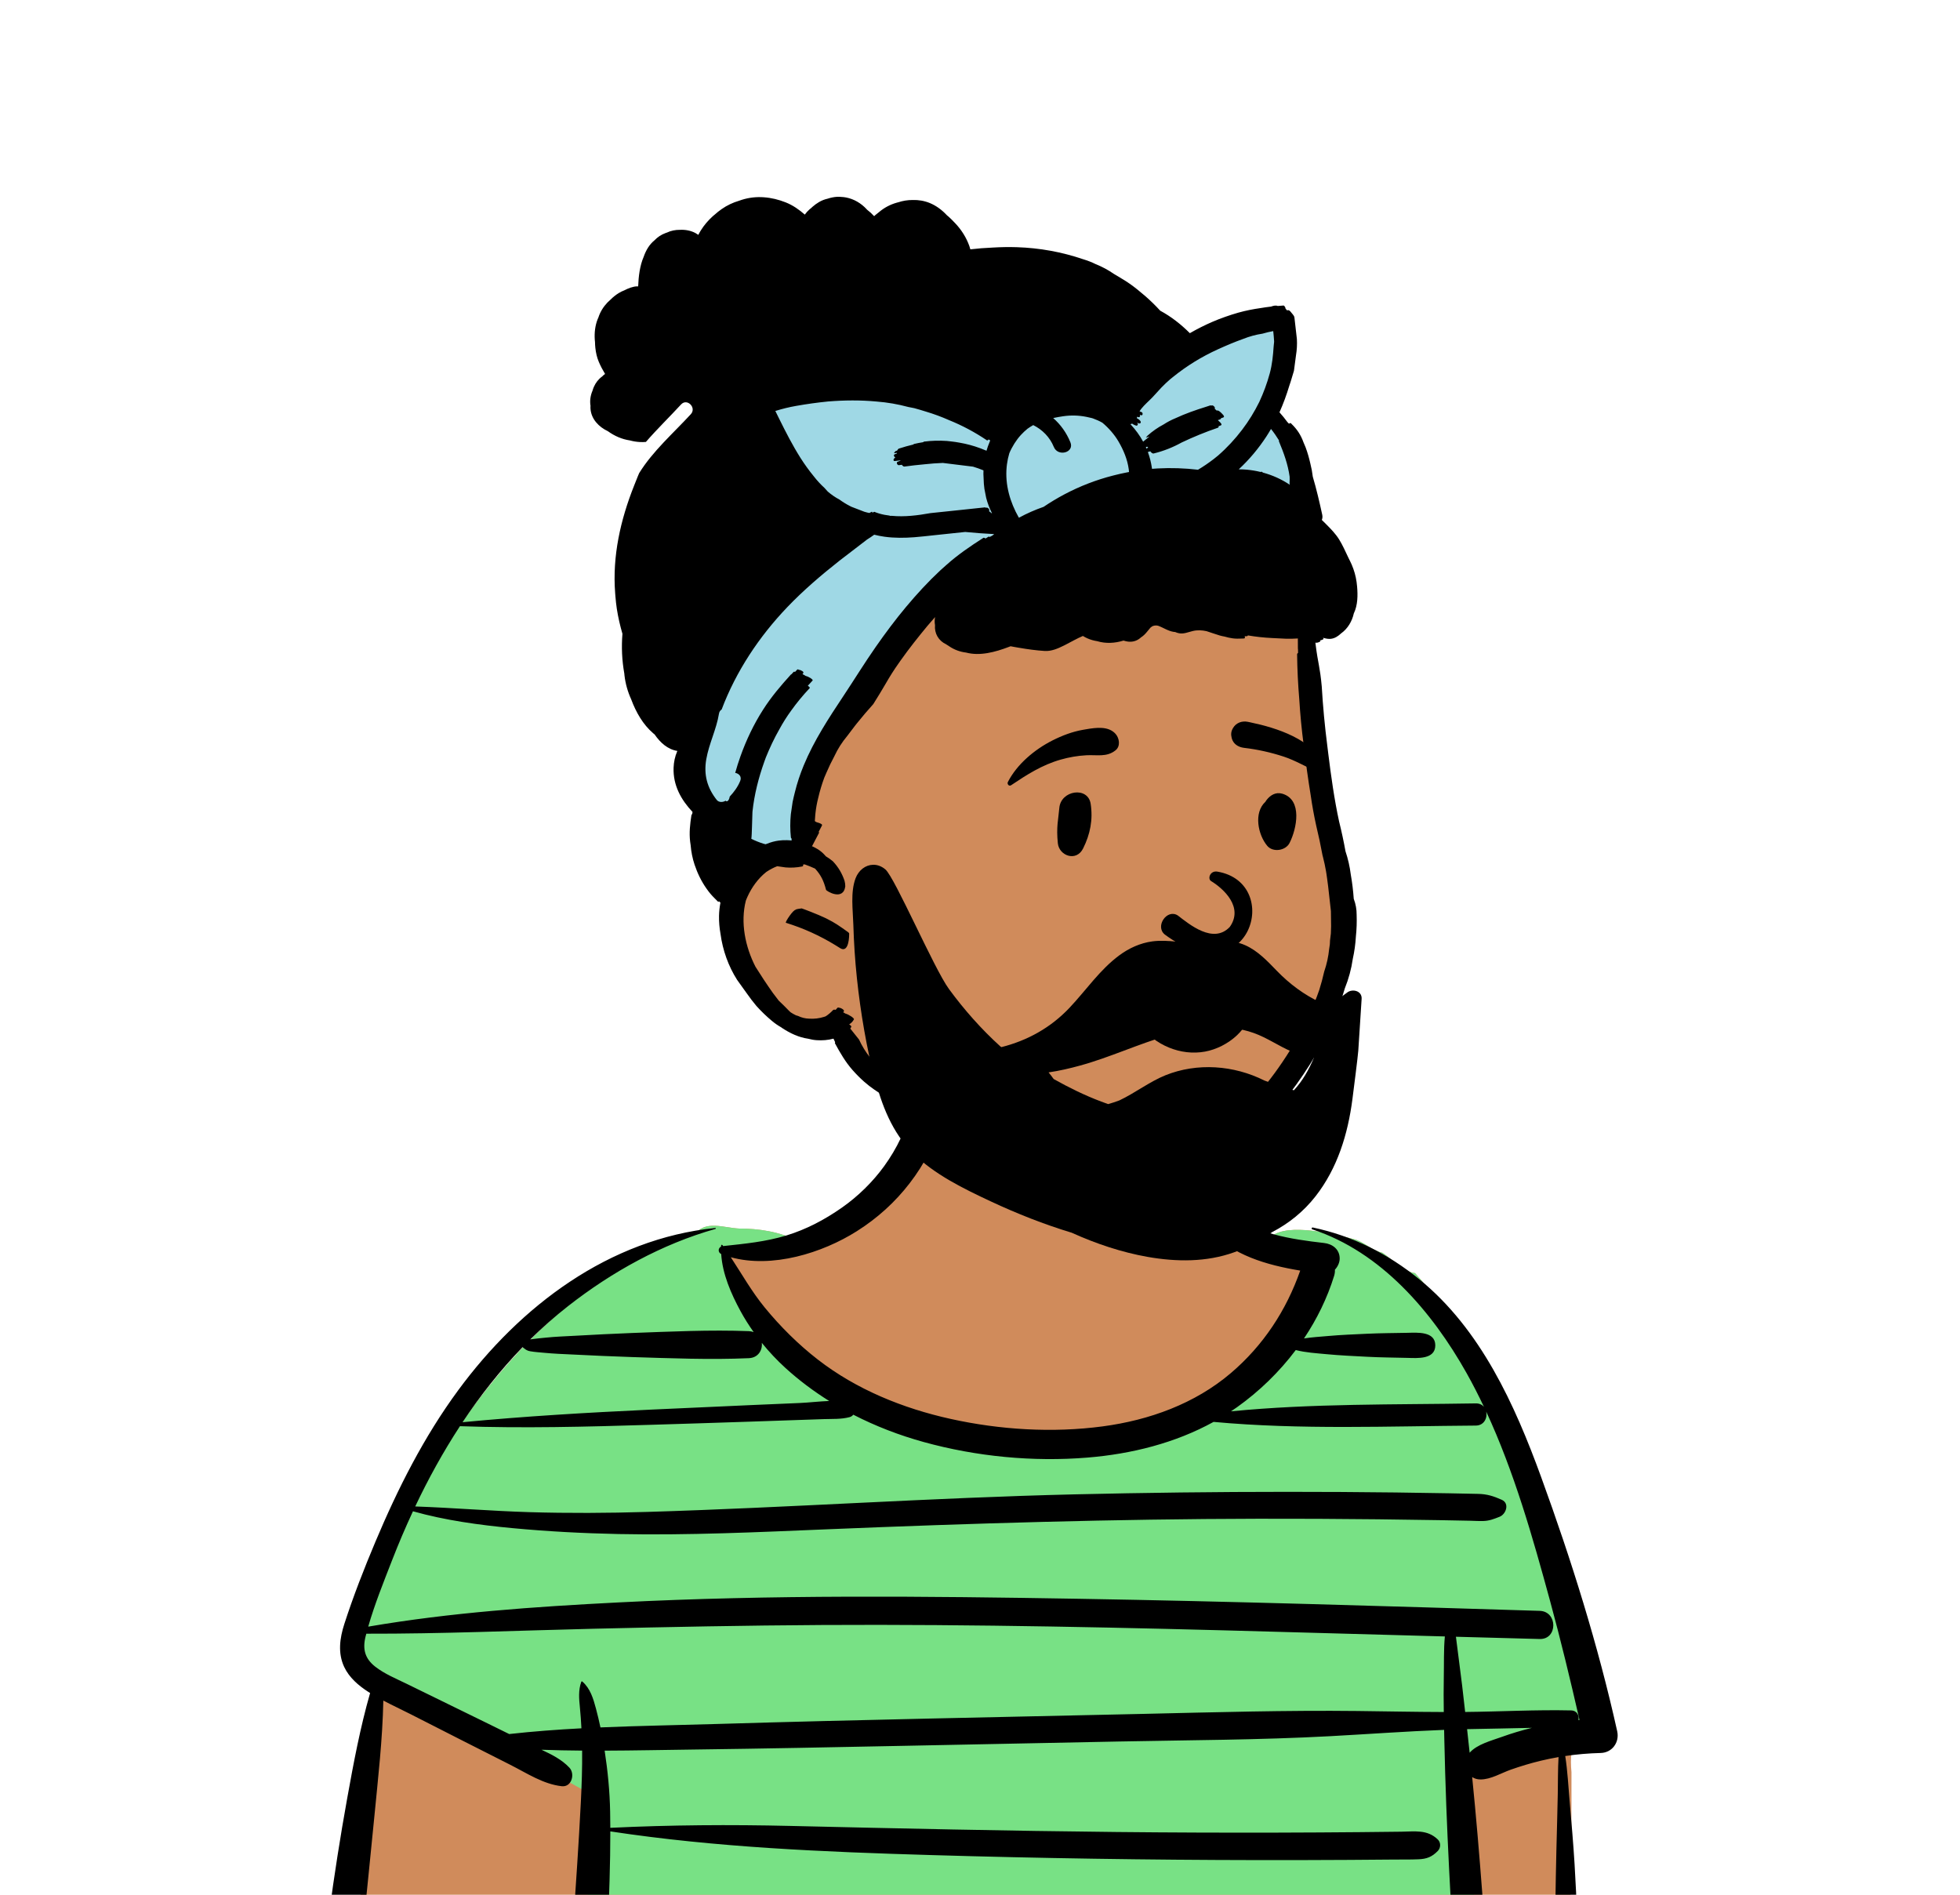 <svg width="240" height="232" viewBox="0 0 240 232" fill="none" xmlns="http://www.w3.org/2000/svg">
<path fill-rule="evenodd" clip-rule="evenodd" d="M41.085 260.271C40.452 266.071 39.02 272.461 41.751 277.934C40.031 278.011 41.426 278.509 42.354 278.68C42.885 279.091 43.597 279.253 44.267 279.196C47.745 279.932 51.336 280.198 54.868 280.614C98.963 284.278 143.354 283.305 187.532 281.726C188.968 281.664 189.932 280.62 190.043 279.214C191.662 258.518 192.467 237.758 192.426 216.999C191.707 209.704 197.219 212.55 194.278 202.937C191.915 192.798 188.416 182.928 183.955 173.524C180.872 167.405 177.966 160.965 173.266 155.891C171.781 155.685 170.516 154.209 169.261 153.385C167.99 153.138 167.048 152.058 165.759 151.726C163.304 151.087 157.81 149.728 155.719 151.362C155.637 151.34 155.553 151.32 155.47 151.297C155.061 151.751 154.499 151.41 154.194 151.002C153.149 150.191 148.582 150.108 148.064 148.862C145.363 146.411 144.64 141.251 144.64 138.232C143.629 137.097 143.559 137.308 142.188 136.707C140.844 135.011 139.219 133.533 137.406 132.368C127.204 125.667 112.399 132.728 110.011 144.376C106.235 147.367 102.349 150.405 97.725 151.963C95.468 150.802 92.897 150.431 90.502 150.429C88.716 150.364 86.249 149.331 85.089 151.211C65.568 157.604 53.787 176.196 45.41 193.813C44.236 196.321 42.831 198.947 43.19 201.805C43.437 205.228 47.15 207.265 46.449 210.892C45.429 220.869 44.269 230.835 43.207 240.809C42.5 247.296 41.792 253.784 41.085 260.271Z" fill="#D08B5B"/>
<path fill-rule="evenodd" clip-rule="evenodd" d="M85.089 151.211C86.249 149.331 88.716 150.364 90.502 150.429C92.897 150.431 95.468 150.802 97.725 151.963C97.817 151.932 97.909 151.9 98 151.868L98.134 152.165L88.309 153.55L93.263 162.54C104.931 173.459 117.9 178.312 132.172 177.098C146.3 175.897 156.01 168.349 161.302 154.455L161.46 154.032L154.74 152.165L154.74 151.452C154.985 151.555 155.25 151.541 155.47 151.297C155.553 151.32 155.637 151.34 155.719 151.362C157.81 149.728 163.304 151.087 165.76 151.726C167.048 152.058 167.99 153.137 169.261 153.385C170.516 154.209 171.781 155.685 173.266 155.891C177.966 160.965 180.872 167.404 183.955 173.524C188.417 182.928 191.915 192.798 194.279 202.937C196.16 209.09 194.58 210.139 193.387 212.009L193.289 212.024C191.672 212.275 190.166 212.63 188.771 213.088C185.793 214.066 182.861 215.302 179.975 216.796L179.643 216.97L183.294 281.876L181.014 281.954C143.776 283.226 106.403 283.927 69.202 281.646L72.682 219.879L43.732 203.806C43.447 203.181 43.242 202.524 43.191 201.805C42.831 198.947 44.236 196.321 45.41 193.813C53.787 176.196 65.568 157.604 85.089 151.211Z" fill="#78E185"/>
<path fill-rule="evenodd" clip-rule="evenodd" d="M183.891 212.676C182.629 213.133 180.86 213.578 179.957 214.611C179.853 213.649 179.748 212.687 179.643 211.724C182.287 211.661 184.938 211.638 187.584 211.564C186.335 211.87 185.1 212.238 183.891 212.676ZM178.081 273.217C177.171 273.225 176.257 273.288 175.348 273.324C173.596 273.392 171.844 273.459 170.092 273.525C166.518 273.659 162.944 273.788 159.37 273.912C152.291 274.158 145.212 274.386 138.133 274.594C123.973 275.011 109.807 275.263 95.649 275.74C91.722 275.872 87.794 275.974 83.87 276.188C81.837 276.299 79.793 276.394 77.77 276.63C76.062 276.829 74.38 277.164 72.682 277.414C72.796 275.201 72.902 272.987 73.013 270.774C73.118 268.681 73.216 266.587 73.314 264.493C79.941 264.84 86.576 264.98 93.212 265.039C100.232 265.102 107.249 265.276 114.269 265.289C128.167 265.317 142.065 265.142 155.962 265.003C159.893 264.963 163.823 264.923 167.754 264.884C169.719 264.864 171.685 264.844 173.65 264.825C174.631 264.815 175.618 264.836 176.598 264.795C177.644 264.752 178.279 264.454 179.039 263.75C179.444 263.374 179.461 262.609 179.039 262.237C178.429 261.698 177.864 261.285 177.019 261.225C176.19 261.166 175.324 261.247 174.492 261.258C172.667 261.282 170.842 261.306 169.018 261.33C165.508 261.377 161.999 261.423 158.489 261.469C151.47 261.561 144.451 261.656 137.432 261.762C130.553 261.868 123.674 261.946 116.796 262.119C109.774 262.296 102.76 262.615 95.739 262.841C88.266 263.081 80.797 263.367 73.341 263.928C73.52 260.047 73.685 256.165 73.84 252.282C88.645 253.088 103.459 253.662 118.289 253.687C133.738 253.713 149.187 253.449 164.631 253.046C166.807 252.989 168.984 252.931 171.159 252.863C172.282 252.828 173.406 252.795 174.529 252.755C175.354 252.725 176.203 252.689 176.949 252.294C178.422 251.515 178.676 249.239 176.929 248.616C175.973 248.276 174.96 248.609 174.727 249.47C174.656 249.477 174.588 249.483 174.529 249.485C173.686 249.517 172.844 249.541 172.002 249.567C170.177 249.625 168.352 249.684 166.526 249.742C163.157 249.847 159.787 249.945 156.417 250.034C149.537 250.216 142.656 250.365 135.775 250.48C122.15 250.707 108.526 250.916 94.903 251.228C87.888 251.389 80.875 251.597 73.86 251.775C74.028 247.554 74.186 243.334 74.329 239.113C74.345 238.618 74.364 238.123 74.382 237.629C75.387 237.85 76.416 237.972 77.44 238.117C79.217 238.369 80.999 238.555 82.784 238.743C86.147 239.098 89.52 239.316 92.895 239.502C99.776 239.882 106.658 240.149 113.546 240.359C127.172 240.774 140.814 240.865 154.445 240.818C161.846 240.793 169.293 240.89 176.691 240.568C177.147 240.692 177.617 240.679 178.072 240.531C178.445 247.129 178.839 253.726 179.226 260.324C179.487 264.775 179.718 269.241 180.039 273.694C179.412 273.385 178.835 273.21 178.081 273.217ZM49.813 206.181C48.515 205.546 47.084 204.966 45.938 204.066C44.685 203.082 44.378 201.927 44.763 200.383C44.791 200.267 44.825 200.152 44.855 200.037C54.086 200.06 63.293 199.654 72.519 199.434C81.893 199.212 91.264 199.025 100.64 198.972C119.34 198.867 138.037 199.289 156.727 199.814C163.459 200.003 170.19 200.189 176.921 200.373C176.767 202.015 176.827 203.697 176.792 205.327C176.761 206.759 176.769 208.193 176.79 209.627C173.269 209.618 169.749 209.542 166.227 209.502C157.508 209.404 148.794 209.655 140.077 209.854C122.644 210.253 105.207 210.567 87.778 211.092C83.044 211.235 78.279 211.31 73.524 211.512C73.36 210.739 73.179 209.969 72.974 209.204C72.649 207.99 72.281 206.741 71.309 205.897C71.262 205.856 71.197 205.874 71.176 205.932C70.807 206.956 70.9 207.999 71.008 209.073C71.094 209.921 71.152 210.771 71.195 211.622C68.238 211.778 65.287 211.996 62.351 212.324C61.512 211.909 60.672 211.495 59.831 211.083C56.492 209.448 53.152 207.815 49.813 206.181ZM156.975 236.685C150.088 236.74 143.2 236.746 136.313 236.702C122.681 236.615 109.053 236.279 95.423 236.008C91.63 235.933 87.842 235.859 84.048 235.858C82.084 235.858 80.113 235.871 78.151 235.957C76.916 236.01 75.664 236.018 74.435 236.167C74.583 232.194 74.738 228.218 74.733 224.244C87.736 226.214 100.878 226.755 114.009 227.142C127.312 227.535 140.619 227.738 153.928 227.758C157.71 227.764 161.492 227.755 165.274 227.733C167.095 227.722 168.917 227.708 170.737 227.691C171.716 227.682 172.701 227.702 173.679 227.66C174.713 227.617 175.338 227.372 176.06 226.636C176.43 226.259 176.449 225.61 176.06 225.235C174.771 223.991 173.254 224.261 171.578 224.281C169.897 224.302 168.216 224.32 166.535 224.336C163.173 224.366 159.811 224.386 156.449 224.394C149.865 224.411 143.282 224.386 136.698 224.318C123.392 224.182 110.09 223.886 96.787 223.575C89.433 223.402 82.08 223.45 74.732 223.807C74.729 223.147 74.723 222.487 74.71 221.827C74.662 219.328 74.418 216.829 74.038 214.357C77.639 214.345 81.24 214.268 84.825 214.222C93.543 214.11 102.258 213.935 110.975 213.76C119.621 213.586 128.267 213.413 136.914 213.239C145.555 213.066 154.222 213.053 162.853 212.587C167.51 212.335 172.169 211.992 176.831 211.813C176.84 212.241 176.849 212.669 176.858 213.097C176.97 218.348 177.175 223.593 177.44 228.839C177.567 231.359 177.701 233.88 177.839 236.4C177.772 236.393 177.704 236.389 177.634 236.388C170.752 236.343 163.858 236.629 156.975 236.685ZM47.995 191.081C48.784 189.052 49.64 187.036 50.566 185.048C54.496 186.158 58.689 186.73 62.745 187.111C67.064 187.517 71.391 187.745 75.727 187.834C84.275 188.008 92.823 187.603 101.362 187.25C118.926 186.524 136.489 185.994 154.069 185.96C158.979 185.951 163.888 185.974 168.797 186.029C171.252 186.057 173.706 186.09 176.161 186.132C177.423 186.154 178.685 186.178 179.947 186.204C180.506 186.215 181.072 186.256 181.63 186.239C182.377 186.217 182.923 185.992 183.616 185.722C184.412 185.412 184.881 184.081 183.888 183.64C182.896 183.199 182.1 182.94 180.999 182.917C179.807 182.891 178.615 182.867 177.423 182.845C175.249 182.806 173.075 182.772 170.901 182.745C166.483 182.69 162.064 182.667 157.646 182.667C148.949 182.668 140.252 182.771 131.558 182.976C114.103 183.387 96.687 184.604 79.239 185.126C74.429 185.27 69.611 185.298 64.802 185.154C60.143 185.014 55.495 184.622 50.842 184.457C52.449 181.068 54.267 177.767 56.319 174.629C64.075 174.901 71.815 174.7 79.573 174.463C83.644 174.339 87.715 174.214 91.785 174.074C93.821 174.004 95.856 173.934 97.891 173.865C98.874 173.831 99.856 173.797 100.839 173.764C101.898 173.727 103.012 173.796 104.04 173.517C104.226 173.467 104.374 173.359 104.485 173.222C107.221 174.63 110.115 175.741 113.092 176.564C119.552 178.351 126.5 179.021 133.181 178.471C138.543 178.03 143.887 176.702 148.601 174.103C159.247 175.083 170.043 174.623 180.712 174.553C181.731 174.546 182.155 173.612 181.985 172.842C185.409 180.223 187.677 188.226 189.8 196.01C191.119 200.848 192.293 205.716 193.41 210.601C193.363 210.605 193.317 210.609 193.271 210.614C193.4 210.078 193.109 209.448 192.377 209.431C188.059 209.332 183.727 209.58 179.407 209.62C179.286 208.539 179.164 207.458 179.036 206.377C178.861 204.905 178.653 203.437 178.475 201.966C178.41 201.432 178.35 200.917 178.277 200.41C181.697 200.503 185.117 200.597 188.537 200.687C190.757 200.746 190.753 197.307 188.537 197.24C169.743 196.664 150.949 196.082 132.149 195.763C113.338 195.444 94.462 195.247 75.665 196.211C65.422 196.737 55.204 197.44 45.088 199.173C45.873 196.43 46.969 193.722 47.995 191.081ZM63.992 164.953C64.333 165.208 64.442 165.369 64.951 165.459C65.502 165.555 66.069 165.586 66.626 165.641C67.818 165.757 69.012 165.801 70.208 165.857C72.595 165.971 74.982 166.091 77.371 166.164C82.114 166.308 86.958 166.512 91.698 166.301C92.857 166.249 93.385 165.293 93.28 164.421C94.169 165.522 95.141 166.556 96.176 167.499C97.84 169.014 99.637 170.357 101.531 171.542C100.302 171.587 99.051 171.741 97.891 171.791C95.926 171.875 93.961 171.96 91.996 172.044C87.854 172.222 83.714 172.413 79.573 172.607C71.91 172.965 64.272 173.411 56.638 174.142C58.819 170.865 61.261 167.773 63.992 164.953ZM188.718 180.875C185.481 171.983 181.306 162.748 173.794 156.641C169.933 153.502 165.631 151.331 160.759 150.302C160.609 150.27 160.55 150.483 160.696 150.531C169.121 153.296 175.355 160.613 179.573 168.111C180.337 169.47 181.045 170.861 181.715 172.273C181.497 172.008 181.163 171.831 180.712 171.838C170.749 172.006 160.67 171.837 150.73 172.81C150.983 172.641 151.237 172.473 151.486 172.295C154.201 170.359 156.645 167.99 158.664 165.307C159.881 165.616 161.162 165.691 162.403 165.809C164.059 165.967 165.727 166.039 167.389 166.128C169.048 166.217 170.714 166.225 172.375 166.266C173.517 166.293 175.749 166.483 175.75 164.736C175.751 162.987 173.517 163.172 172.375 163.195C170.714 163.228 169.049 163.232 167.389 163.31C165.798 163.385 164.197 163.445 162.61 163.588C161.643 163.674 160.647 163.731 159.674 163.885C161.257 161.522 162.518 158.947 163.359 156.232C163.444 155.959 163.472 155.703 163.458 155.467C163.815 155.09 164.043 154.574 164.043 154.101C164.043 152.976 163.167 152.317 162.143 152.2C158.09 151.736 153.624 151.076 150.358 148.41C148.884 147.207 147.699 145.785 146.583 144.254C145.329 142.534 144.859 140.367 144.854 138.261C144.854 138.143 144.658 138.107 144.64 138.232C144.026 142.501 144.911 147.375 147.974 150.573C150.981 153.714 155.066 154.89 159.211 155.577C157.502 160.461 154.681 164.751 150.72 168.124C146.307 171.883 140.72 173.893 135.025 174.652C128.88 175.471 122.439 175.073 116.396 173.736C110.575 172.449 104.88 170.146 100.143 166.472C97.752 164.618 95.553 162.433 93.637 160.094C92.056 158.164 90.844 156.011 89.486 153.943C94.55 155.332 100.674 153.435 104.916 150.754C107.414 149.176 109.603 147.205 111.401 144.861C112.288 143.705 113.077 142.484 113.728 141.179C114.067 140.5 114.371 139.802 114.651 139.097C114.824 138.662 114.993 138.215 114.993 137.736C114.992 137.383 114.904 137.055 114.727 136.751C114.364 136.365 114.292 136.254 114.51 136.415C114.154 135.685 113.123 135.5 112.464 135.878C112.219 136.02 111.641 136.294 111.357 136.751C111.165 137.059 111.061 137.429 110.938 137.768C110.744 138.303 110.549 138.832 110.305 139.347C109.739 140.544 109.06 141.687 108.285 142.761C106.869 144.724 105.05 146.499 103.068 147.884C100.987 149.339 98.744 150.528 96.312 151.27C93.743 152.054 91.2 152.288 88.549 152.575C88.521 152.536 88.494 152.497 88.465 152.457C88.414 152.387 88.304 152.41 88.299 152.502C88.297 152.547 88.298 152.591 88.297 152.635C87.919 152.813 87.888 153.346 88.309 153.55C88.465 156.003 89.523 158.418 90.676 160.541C91.156 161.425 91.699 162.282 92.286 163.109C92.112 163.043 91.917 163.001 91.698 162.992C86.956 162.81 82.113 163.045 77.371 163.218C75.052 163.303 72.736 163.433 70.418 163.557C69.224 163.621 68.027 163.662 66.837 163.786C66.242 163.848 65.643 163.896 65.051 163.985C65.008 163.992 64.968 163.999 64.931 164.005C66.395 162.562 67.939 161.196 69.569 159.92C74.915 155.737 81.055 152.328 87.607 150.474C87.669 150.456 87.66 150.35 87.591 150.357C74.56 151.69 63.706 159.905 56.113 170.219C51.9 175.942 48.705 182.277 45.955 188.811C44.569 192.104 43.258 195.455 42.16 198.856C41.601 200.585 41.35 202.418 42.149 204.114C42.762 205.415 43.894 206.382 45.08 207.15C45.158 207.202 45.239 207.249 45.319 207.299C44.107 211.524 43.295 215.859 42.516 220.181C41.669 224.877 40.931 229.591 40.297 234.32C39.029 243.772 38.058 253.243 37.634 262.773C37.517 265.409 37.438 268.046 37.404 270.685C37.387 272.004 37.395 273.324 37.413 274.643C37.433 276.12 37.233 277.787 37.985 279.105C38.989 280.866 40.939 280.259 41.797 279.055C41.809 279.071 41.822 279.088 41.835 279.105C41.913 278.952 41.978 278.799 42.033 278.646C42.126 278.443 42.186 278.231 42.208 278.014C42.369 277.197 42.309 276.366 42.302 275.477C42.292 274.227 42.3 272.977 42.303 271.726C42.31 269.366 42.337 267.006 42.404 264.646C42.539 259.927 42.802 255.213 43.161 250.506C43.875 241.155 44.928 231.848 45.83 222.516C46.289 217.765 46.842 213.001 46.938 208.225C48.05 208.811 49.199 209.342 50.309 209.908C52.37 210.957 54.431 212.006 56.491 213.056C58.489 214.073 60.491 215.085 62.493 216.095C64.512 217.114 66.517 218.461 68.789 218.712C70.003 218.846 70.442 217.209 69.727 216.445C68.793 215.447 67.552 214.827 66.305 214.247C67.962 214.307 69.621 214.34 71.281 214.352C71.304 216.442 71.23 218.536 71.125 220.62C70.867 225.734 70.509 230.838 70.17 235.947C69.465 246.566 68.782 257.19 68.249 267.819C68.119 270.423 67.989 273.026 67.858 275.629C67.795 276.894 67.707 278.162 67.671 279.428C67.63 280.849 67.665 282.631 68.98 283.508C69.909 284.128 70.908 283.836 71.605 282.984C72.538 281.844 72.536 280.193 72.611 278.795C72.629 278.472 72.644 278.149 72.661 277.826C74.085 278.01 75.498 278.265 76.928 278.405C78.675 278.575 80.433 278.675 82.187 278.72C85.765 278.813 89.336 278.846 92.915 278.846C99.996 278.846 107.077 278.725 114.158 278.61C128.32 278.382 142.48 277.985 156.637 277.545C160.561 277.423 164.486 277.295 168.41 277.162C170.443 277.093 172.475 277.022 174.507 276.95C176.431 276.881 178.532 277.13 180.225 276.131C180.274 276.739 180.324 277.348 180.378 277.955C180.479 279.106 181.288 280.095 182.517 280.095C183.671 280.095 184.663 279.116 184.656 277.955C184.225 267.455 183.291 256.953 182.552 246.47C181.873 236.842 181.237 227.2 180.266 217.594C180.542 217.772 180.878 217.883 181.275 217.884C182.544 217.89 183.809 217.103 184.996 216.684C186.193 216.263 187.41 215.897 188.643 215.598C189.374 215.421 190.107 215.272 190.842 215.145C190.753 216.648 190.776 218.165 190.748 219.662C190.705 221.964 190.634 224.265 190.578 226.566C190.468 231.101 190.429 235.635 190.342 240.17C190.168 249.312 189.88 258.449 189.392 267.579C189.258 270.088 189.107 272.596 188.939 275.103C188.851 276.426 188.758 277.749 188.66 279.071C188.564 280.371 188.34 281.752 188.83 282.998C188.845 282.989 188.861 282.981 188.876 282.971C189.217 284.044 190.717 284.559 191.426 283.338C192.53 281.435 192.275 278.707 192.402 276.565C192.538 274.268 192.66 271.969 192.769 269.67C192.985 265.071 193.135 260.47 193.222 255.866C193.396 246.658 193.367 237.436 192.804 228.24C192.65 225.726 192.434 223.217 192.213 220.708C192.047 218.827 191.956 216.895 191.662 215.014C193.097 214.802 194.542 214.679 196.001 214.643C197.413 214.608 198.324 213.334 198.025 211.985C195.68 201.421 192.419 191.036 188.718 180.875Z" fill="black"/>
<path fill-rule="evenodd" clip-rule="evenodd" d="M103.981 43.648C117.266 42.921 129.036 39.179 138.387 47.554C138.387 47.554 153.515 36.228 156.039 40.541C157.731 43.432 155.385 47.312 156.014 50.879C160.115 57.887 159.883 69.75 160.115 72.53C160.699 79.537 164.38 105.904 164.38 112.166C164.38 115.362 161.752 123.732 160.115 128.39C156.471 138.758 149.517 144.042 138.111 144.042C126.705 144.042 108.089 134.486 102.118 126C101.595 125.257 98.211 127.426 94.672 123.663C90.838 119.586 88.711 111.81 88.711 107.175C88.711 101.293 84.919 97.214 85.36 89.685C86.345 72.87 89.766 44.426 103.981 43.648Z" fill="#D08B5B"/>
<path fill-rule="evenodd" clip-rule="evenodd" d="M156.053 40.501C157.744 43.391 155.399 47.271 156.027 50.838C157.61 53.542 158.547 56.97 159.115 60.319L156.014 61.969L154.867 62.138C136.262 64.888 124.388 67.362 119.244 69.562C114.048 71.784 107.742 79.589 100.326 92.976L100.101 93.383L98.631 103.374L91.894 105.445L88.723 106.952C88.647 101.167 84.937 97.095 85.374 89.644C86.359 72.829 89.779 44.385 103.995 43.607C117.279 42.88 129.049 39.138 138.401 47.513C148.486 39.962 154.37 37.625 156.053 40.501Z" fill="#9FD8E5"/>
<path fill-rule="evenodd" clip-rule="evenodd" d="M102.497 24.098C102.67 24.088 102.845 24.096 103.02 24.113C103.212 24.122 103.404 24.141 103.595 24.179C104.572 24.367 105.442 24.885 106.117 25.614C106.136 25.633 106.151 25.654 106.167 25.673C106.484 25.912 106.777 26.183 107.04 26.47C107.087 26.425 107.131 26.381 107.179 26.337C107.319 26.214 107.464 26.098 107.616 25.988C108.251 25.442 108.996 25.045 109.798 24.819L109.907 24.79C109.929 24.783 109.95 24.779 109.971 24.775C110.54 24.585 111.139 24.488 111.742 24.489C112.463 24.466 113.186 24.585 113.86 24.863C114.659 25.195 115.355 25.72 115.939 26.349C116.323 26.662 116.658 27.007 117.012 27.385C117.744 28.169 118.321 29.086 118.686 30.097C118.737 30.238 118.781 30.384 118.821 30.53C119.713 30.426 120.609 30.352 121.505 30.316C122.51 30.255 123.516 30.234 124.524 30.268C127.3 30.359 130.016 30.849 132.645 31.747C133.172 31.904 133.684 32.102 134.177 32.347C134.951 32.656 135.683 33.049 136.372 33.525L136.959 33.874C137.254 34.05 137.549 34.228 137.835 34.41C138.516 34.848 139.161 35.338 139.772 35.866C140.418 36.389 141.027 36.957 141.607 37.553C141.764 37.714 141.916 37.878 142.066 38.042C143.402 38.765 144.59 39.691 145.697 40.795C146.575 40.288 147.484 39.829 148.422 39.421C149.39 39.001 150.619 38.567 151.633 38.282C152.544 38.027 153.444 37.851 154.357 37.722C154.772 37.65 155.19 37.593 155.609 37.544L155.593 37.551C155.888 37.519 156.181 37.492 156.478 37.466L156.47 37.464C156.596 37.454 156.725 37.443 156.851 37.435L157.159 37.41C157.252 37.401 157.387 37.618 157.395 37.695L157.406 37.773C157.475 37.851 157.538 37.938 157.583 37.991C157.638 37.986 157.692 37.982 157.747 37.98C157.912 37.965 158.101 38.259 158.198 38.371L158.286 38.474C158.386 38.595 158.486 38.733 158.502 38.885C158.609 39.762 158.711 40.641 158.803 41.52C158.839 42.186 158.803 42.845 158.694 43.498C158.612 44.132 158.527 44.766 158.443 45.398C158.308 45.842 158.175 46.286 158.042 46.73C157.99 46.899 157.931 47.066 157.874 47.233C157.537 48.348 157.141 49.433 156.67 50.485C157.014 50.866 157.334 51.261 157.632 51.669C157.703 51.742 157.775 51.815 157.842 51.891C157.861 51.862 157.888 51.834 157.918 51.819C158.019 51.775 158.093 51.828 158.156 51.914C158.82 52.55 159.303 53.292 159.602 54.14L159.789 54.582C159.82 54.656 159.85 54.73 159.881 54.803C160.119 55.446 160.302 56.105 160.454 56.773C160.59 57.299 160.687 57.831 160.75 58.37C161.205 59.902 161.566 61.471 161.905 63.018C161.959 63.261 161.933 63.478 161.856 63.664L162.054 63.858L162.394 64.196C162.964 64.766 163.545 65.365 163.968 66.043C164.407 66.747 164.73 67.499 165.088 68.246L165.165 68.404L165.323 68.722C165.494 69.069 165.575 69.261 165.727 69.68C165.978 70.38 166.113 71.084 166.176 71.826C166.269 72.906 166.256 74.083 165.784 75.087C165.782 75.095 165.777 75.102 165.773 75.108C165.558 76.078 165.027 76.978 164.219 77.553C164.047 77.716 163.861 77.862 163.663 77.978C163.187 78.258 162.75 78.283 162.231 78.153L162.166 78.136C162.101 78.12 162.042 78.105 161.985 78.092C162.069 78.162 162.111 78.244 161.985 78.303C161.862 78.363 161.753 78.396 161.649 78.409C161.694 78.466 161.698 78.527 161.605 78.578C161.403 78.686 161.238 78.72 161.07 78.69L161.105 78.984C161.382 81.207 161.629 81.647 161.846 84.035C161.989 86.481 162.217 88.919 162.531 91.348L162.639 92.231C162.986 95.028 163.376 97.845 163.973 100.597C164.274 101.799 164.534 103.01 164.753 104.23C165.063 105.158 165.28 106.107 165.4 107.075C165.575 108.059 165.695 109.053 165.765 110.055C166.007 110.695 166.125 111.346 166.119 112.01C166.151 112.901 166.121 113.791 166.026 114.677C165.973 115.598 165.847 116.511 165.647 117.416C165.467 118.657 165.141 119.855 164.673 121.018C164.297 122.315 163.838 123.588 163.315 124.832C162.503 126.76 161.523 128.55 160.408 130.315C159.362 131.969 158.24 133.563 156.959 135.045C155.302 136.959 153.413 138.714 151.342 140.193C150.162 141.068 148.916 141.854 147.613 142.527C146.019 143.351 144.4 144.093 142.673 144.593C141.596 144.906 140.5 145.122 139.391 145.287C137.213 145.61 134.957 145.561 132.767 145.183C131.354 144.993 129.965 144.663 128.652 144.192C127.572 143.803 126.543 143.357 125.515 142.854C124.985 142.598 124.475 142.302 123.986 141.971C123.164 141.436 122.394 140.832 121.678 140.164C121.444 139.963 121.216 139.758 120.992 139.542C120.885 139.447 120.944 139.305 121.068 139.272L121.106 139.267C121.058 139.223 121.007 139.179 120.959 139.132C120.948 139.124 120.94 139.113 120.931 139.103C120.908 139.081 120.883 139.06 120.862 139.039C120.78 138.967 120.862 138.807 120.933 138.769C120.961 138.754 120.997 138.752 121.037 138.756C121.028 138.747 121.022 138.741 121.014 138.735C121.005 138.728 121.003 138.712 121.005 138.695L120.973 138.669C120.866 138.574 120.921 138.435 121.047 138.399C121.109 138.38 121.211 138.39 121.317 138.413L121.357 138.422L121.285 138.354C121.159 138.244 121.199 138.122 121.355 138.084C121.471 138.091 121.586 138.107 121.7 138.135L121.785 138.158C121.827 138.168 121.867 138.181 121.91 138.194C121.838 138.128 121.766 138.065 121.697 137.999C121.627 137.938 121.701 137.763 121.764 137.727C121.851 137.678 122.019 137.746 122.097 137.803C122.289 137.824 122.542 137.908 122.635 137.989C122.89 138.234 123.153 138.468 123.421 138.697C123.583 138.747 123.737 138.815 123.855 138.917C124.159 139.208 124.475 139.483 124.798 139.749L125.043 139.919C125.084 139.947 125.125 139.974 125.167 140.001C125.631 140.273 126.094 140.544 126.556 140.817C128.249 141.391 129.942 141.967 131.633 142.539L131.856 142.607L133.498 142.81C134.578 142.924 135.659 142.918 136.739 142.793C137.548 142.803 138.352 142.723 139.142 142.558C140.485 142.33 141.803 141.994 143.084 141.525C144.56 140.986 145.966 140.276 147.339 139.511C147.832 139.234 148.317 138.94 148.794 138.629C148.947 138.519 149.101 138.407 149.255 138.293C150.269 137.53 151.239 136.716 152.173 135.856C152.612 135.453 153.033 135.032 153.44 134.597C153.499 134.533 153.556 134.472 153.613 134.408C154.003 133.982 154.38 133.54 154.741 133.083L155.084 132.695C156.472 130.964 157.705 129.102 158.814 127.185C159.914 125.284 160.821 123.285 161.542 121.216C161.774 120.478 161.976 119.73 162.145 118.974C162.457 118.065 162.661 117.133 162.756 116.182C162.788 115.996 162.813 115.81 162.838 115.624L162.853 115.33C162.855 115.282 162.857 115.233 162.857 115.184C162.9 114.888 162.935 114.592 162.963 114.296C162.98 113.999 162.99 113.7 162.992 113.402L162.969 111.574C162.963 111.517 162.957 111.458 162.952 111.399L162.906 110.995C162.805 110.162 162.727 109.328 162.626 108.495C162.626 108.491 162.626 108.484 162.623 108.478C162.586 108.167 162.545 107.854 162.499 107.542C162.476 107.356 162.446 107.17 162.419 106.984L162.366 106.658C162.268 106.092 162.15 105.531 162.006 104.975L161.943 104.737L161.576 102.888L161.162 101.068C160.895 99.849 160.671 98.621 160.494 97.382C160.174 95.408 159.9 93.432 159.661 91.447C159.649 91.352 159.636 91.255 159.626 91.16C159.383 89.319 159.208 87.472 159.094 85.618C158.94 83.792 158.852 81.962 158.829 80.13C158.827 80.047 158.881 79.98 158.947 79.941L158.941 79.589C158.933 79.277 158.928 79.651 158.925 79.296L158.921 78.319C158.921 78.237 158.922 78.181 158.924 78.177C157.797 78.255 157.04 78.191 155.952 78.133L155.768 78.124C154.77 78.078 153.779 77.968 152.795 77.802C152.791 77.853 152.757 77.889 152.7 77.9C152.599 77.904 152.504 77.904 152.407 77.906L152.443 78.043C152.445 78.113 152.413 78.158 152.346 78.177L152.065 78.189C151.689 78.205 151.312 78.213 150.94 78.162C150.604 78.118 150.278 78.039 149.953 77.946C149.753 77.912 149.548 77.866 149.34 77.807C148.804 77.653 148.273 77.445 147.735 77.281C147.187 77.164 146.631 77.126 146.049 77.266C145.433 77.412 144.912 77.676 144.267 77.515C144.139 77.484 144.014 77.435 143.89 77.384L143.775 77.376C143.755 77.374 143.735 77.372 143.715 77.369C143.042 77.272 142.444 76.845 141.803 76.617C141.579 76.562 141.357 76.576 141.14 76.667L141.086 76.691L140.873 76.85C140.787 76.951 140.702 77.053 140.619 77.156L140.493 77.31C140.264 77.595 140.019 77.851 139.722 78.037C139.363 78.369 138.938 78.563 138.43 78.576C138.141 78.585 137.854 78.523 137.576 78.435C136.526 78.76 135.402 78.826 134.354 78.509C133.939 78.445 133.532 78.333 133.142 78.158C132.959 78.075 132.775 77.978 132.598 77.87C131.858 78.183 131.158 78.599 130.444 78.959L130.283 79.04C129.552 79.404 128.744 79.76 127.918 79.707C126.876 79.639 125.854 79.5 124.834 79.324C124.825 79.324 124.815 79.322 124.806 79.32L124.666 79.297L124.155 79.207L123.744 79.13L123.533 79.211C121.844 79.852 119.992 80.352 118.294 79.903C117.554 79.813 116.86 79.563 116.234 79.138C116.213 79.123 116.192 79.109 116.171 79.092C116.072 79.041 115.979 78.984 115.897 78.923L115.879 78.909L115.863 78.895L115.855 78.891C114.929 78.464 114.398 77.555 114.491 76.537C114.434 76.213 114.436 75.896 114.499 75.558C114.198 75.915 113.89 76.268 113.578 76.619C112.437 77.997 111.319 79.402 110.284 80.865L110.047 81.203C109.477 82.008 108.948 82.841 108.459 83.699C107.964 84.547 107.456 85.386 106.931 86.215C106.248 86.971 105.588 87.745 104.952 88.538L104.681 88.879L103.766 90.086C103.119 90.856 102.581 91.697 102.158 92.61C101.81 93.259 101.489 93.92 101.2 94.599C101.108 94.803 101.019 95.011 100.933 95.218C100.635 96.027 100.385 96.852 100.189 97.703C100.031 98.32 99.918 98.944 99.851 99.578L99.83 99.79C99.805 100.039 99.786 100.288 99.775 100.537C99.837 100.574 99.887 100.609 99.925 100.645L100.079 100.7L100.203 100.737C100.397 100.798 100.732 100.922 100.652 101.076L100.245 101.854C100.288 101.899 100.307 101.945 100.279 101.996C100.007 102.518 99.733 103.04 99.459 103.562C99.451 103.581 99.436 103.596 99.421 103.606C99.655 103.714 99.883 103.832 100.1 103.961C100.524 104.215 100.836 104.509 101.125 104.851C101.428 105.033 101.715 105.232 101.985 105.46C102.318 105.811 102.609 106.196 102.855 106.612C103.083 107.005 103.269 107.415 103.412 107.844C103.475 108.07 103.505 108.305 103.503 108.543C103.248 110.349 101.188 109.112 101.148 108.953C100.865 107.863 100.541 107.174 99.811 106.362L99.792 106.35C99.371 106.164 98.953 105.98 98.517 105.836C98.451 105.849 98.384 105.857 98.317 105.868C98.392 105.976 98.354 106.081 98.201 106.1C97.536 106.231 96.866 106.267 96.191 106.21L95.167 106.064C94.742 106.228 94.335 106.438 93.953 106.688L93.826 106.772L93.803 106.789C92.814 107.586 92.051 108.645 91.528 109.799C91.482 109.902 91.437 110.005 91.394 110.11L91.332 110.268L91.328 110.276C90.645 112.967 91.254 115.922 92.502 118.363C93.183 119.455 93.893 120.527 94.635 121.577L95.356 122.522C95.782 122.924 96.2 123.336 96.607 123.759C96.67 123.822 96.737 123.885 96.805 123.947C97.02 124.088 97.239 124.213 97.463 124.319C97.549 124.348 97.638 124.376 97.726 124.399C98.156 124.606 98.607 124.716 99.082 124.729C99.708 124.77 100.316 124.697 100.904 124.51L101.021 124.471L101.108 124.439C101.428 124.234 101.725 123.978 102.008 123.678C102.071 123.613 102.189 123.613 102.324 123.649C102.398 123.573 102.472 123.492 102.541 123.406C102.59 123.353 102.666 123.351 102.725 123.391C102.925 123.368 103.467 123.676 103.326 123.839C103.302 123.877 103.273 123.911 103.248 123.947C103.342 123.995 103.437 124.05 103.522 124.107C103.964 124.231 104.618 124.673 104.565 124.807L104.559 124.817C104.456 125.012 104.323 125.175 104.159 125.304L104.104 125.346L103.979 125.432C104.154 125.543 104.302 125.669 104.228 125.758C104.194 125.823 104.158 125.887 104.116 125.944C104.475 126.388 104.831 126.836 105.185 127.284C105.539 128.053 105.978 128.772 106.501 129.438C106.937 130.16 107.462 130.809 108.075 131.388C108.126 131.439 108.179 131.488 108.229 131.536C108.681 131.871 109.154 132.185 109.647 132.486L109.859 132.614C109.971 132.682 110.158 132.766 110.07 132.929C110.059 132.95 110.047 132.967 110.032 132.98C110.342 133.183 110.662 133.375 110.993 133.553L111.025 133.572C111.15 133.652 111.319 133.797 111.141 133.916C110.989 134.017 110.586 133.743 110.397 133.616C110.361 133.616 110.319 133.606 110.276 133.593C110.34 133.627 110.402 133.663 110.465 133.699L110.561 133.751C110.635 133.796 110.997 134.036 110.744 134.138C110.62 134.148 110.506 134.117 110.401 134.045C110.276 133.984 110.154 133.918 110.034 133.85C110.076 133.916 110.076 133.982 109.971 134.024C109.935 134.026 109.899 134.024 109.863 134.02C110.112 134.178 110.367 134.326 110.631 134.466L110.673 134.492C110.785 134.565 110.962 134.702 110.833 134.821C110.687 134.952 110.287 134.673 110.184 134.609L109.876 134.425C109.853 134.436 109.827 134.44 109.8 134.442C109.893 134.5 109.979 134.561 110.074 134.616L110.203 134.686C110.365 134.776 110.593 134.923 110.51 135.07C110.428 135.216 110.182 135.096 110.023 135.001L109.852 134.895C109.845 134.891 109.837 134.886 109.829 134.882L109.823 134.907C109.821 134.911 109.82 134.916 109.817 134.92C109.738 135.058 109.539 134.967 109.402 134.888L109.292 134.821C109.105 134.708 108.92 134.596 108.736 134.483L108.461 134.314H108.457C107.506 133.741 106.627 133.17 105.799 132.435C105.303 131.995 104.841 131.53 104.403 131.033C103.522 130.038 102.866 128.899 102.234 127.736C102.223 127.717 102.238 127.668 102.263 127.616C102.193 127.472 102.126 127.326 102.059 127.176C101.409 127.358 100.684 127.411 100.016 127.366C99.657 127.343 99.303 127.28 98.951 127.185C97.827 127.028 96.744 126.515 95.808 125.899C95.749 125.861 95.696 125.819 95.641 125.781C95.255 125.563 94.888 125.31 94.541 125.02C93.862 124.458 93.215 123.832 92.626 123.179C92.201 122.672 91.798 122.146 91.421 121.601C91.037 121.062 90.649 120.523 90.261 119.984C89.184 118.293 88.494 116.346 88.227 114.358C88.096 113.624 88.028 112.882 88.043 112.143C88.054 111.608 88.113 111.067 88.216 110.528C88.155 110.469 88.094 110.41 88.033 110.349C87.999 110.408 87.965 110.45 87.944 110.429L87.461 109.944C87.118 109.597 86.888 109.342 86.494 108.782C85.865 107.888 85.397 106.905 85.049 105.87C84.799 105.13 84.632 104.289 84.567 103.475C84.546 103.34 84.525 103.203 84.508 103.063C84.373 101.962 84.497 100.907 84.664 99.821C84.674 99.749 84.71 99.705 84.758 99.681C84.771 99.596 84.785 99.507 84.8 99.419C83.403 97.937 82.398 96.151 82.48 93.994C82.506 93.314 82.645 92.644 82.911 92.019L82.943 91.948C81.777 91.768 80.853 90.947 80.158 89.93C80.096 89.881 80.037 89.832 79.979 89.783C78.737 88.719 77.876 87.213 77.286 85.623C76.864 84.699 76.584 83.712 76.466 82.689C76.457 82.615 76.452 82.543 76.446 82.47C76.157 80.852 76.084 79.216 76.217 77.606C75.928 76.609 75.692 75.594 75.531 74.556C75.455 74.062 75.402 73.567 75.362 73.073L75.358 73.045L75.352 72.956L75.334 72.734C75.331 72.698 75.328 72.661 75.326 72.624C74.97 68.097 75.98 63.642 77.65 59.449C77.795 59.072 77.945 58.696 78.1 58.322L78.264 57.933C79.941 55.223 82.457 53.032 84.589 50.717C85.325 49.919 84.135 48.72 83.397 49.522C81.98 51.059 80.461 52.532 79.089 54.113C78.847 54.131 78.604 54.137 78.362 54.125C77.941 54.104 77.531 54.036 77.135 53.928C76.146 53.783 75.246 53.383 74.428 52.795C73.334 52.284 72.4 51.32 72.307 50.063C72.297 49.936 72.299 49.811 72.307 49.687C72.206 49.072 72.297 48.427 72.554 47.833C72.598 47.67 72.655 47.51 72.727 47.351C72.936 46.88 73.279 46.428 73.699 46.121C73.709 46.115 73.718 46.111 73.726 46.104C73.77 46.058 73.813 46.011 73.861 45.969C73.933 45.903 74.009 45.842 74.089 45.785C73.804 45.316 73.547 44.834 73.328 44.32C73.09 43.762 72.967 43.196 72.9 42.598C72.872 42.361 72.862 42.127 72.858 41.892C72.845 41.784 72.837 41.674 72.828 41.564C72.775 40.727 72.872 39.859 73.184 39.077C73.208 39.018 73.237 38.958 73.264 38.897C73.323 38.72 73.389 38.542 73.469 38.369C73.781 37.703 74.224 37.139 74.77 36.676C75.065 36.378 75.396 36.114 75.756 35.89C75.969 35.757 76.212 35.638 76.467 35.541C76.922 35.3 77.506 35.08 77.981 35.063C78.037 35.061 78.088 35.068 78.143 35.068C78.187 33.854 78.343 32.533 78.822 31.434C79.1 30.638 79.517 29.93 80.146 29.42C80.51 29.039 80.959 28.729 81.519 28.527L81.619 28.492L81.657 28.482C82.161 28.237 82.705 28.139 83.264 28.142C83.915 28.108 84.579 28.23 85.146 28.53C85.264 28.594 85.391 28.672 85.511 28.757C85.602 28.575 85.703 28.391 85.819 28.207C86.226 27.554 86.717 26.985 87.286 26.468C87.354 26.406 87.427 26.351 87.499 26.292C87.775 26.041 88.068 25.808 88.372 25.597C89.028 25.14 89.746 24.8 90.501 24.58C91.373 24.258 92.292 24.108 93.212 24.139L93.402 24.147C93.444 24.151 93.487 24.153 93.527 24.155C94.439 24.215 95.34 24.439 96.2 24.777C97.092 25.13 97.846 25.665 98.548 26.277C98.713 26.049 98.9 25.834 99.13 25.631C99.196 25.574 99.265 25.523 99.331 25.47C99.381 25.419 99.434 25.371 99.489 25.322C99.74 25.1 100.005 24.908 100.296 24.737C100.623 24.545 100.975 24.411 101.34 24.329C101.711 24.202 102.101 24.124 102.497 24.098ZM98.165 111.228C98.202 111.226 100.155 111.96 101.127 112.434L101.175 112.458C102.297 113.016 102.836 113.417 103.844 114.134C103.912 114.182 103.981 114.256 103.981 114.328C103.981 115.372 103.728 116.648 102.853 116.082C102.727 116.001 102.599 115.921 102.471 115.842L102.278 115.725L102.271 115.727C102.274 115.727 102.276 115.725 102.278 115.723C100.372 114.558 98.359 113.645 96.234 112.992C96.088 112.94 97.165 111.308 97.463 111.399C97.292 111.331 98.136 111.229 98.165 111.228ZM118.189 65.135C116.922 65.271 115.655 65.405 114.387 65.536C113.58 65.629 112.77 65.711 111.961 65.781C110.744 65.872 109.528 65.887 108.316 65.72C107.886 65.661 107.464 65.576 107.047 65.472C106.762 65.682 106.467 65.878 106.165 66.066L102.818 68.634C100.572 70.403 98.376 72.278 96.398 74.347C92.944 77.962 90.131 82.191 88.363 86.876C88.202 86.971 88.078 87.136 88.037 87.39C87.725 89.31 86.811 91.061 86.481 92.973C86.156 94.857 86.588 96.458 87.768 97.951C88.02 98.27 88.536 98.253 88.853 98.038C88.926 98.183 89.245 98.177 89.357 97.536C89.882 96.967 90.331 96.37 90.635 95.63C90.859 95.086 90.482 94.708 90.026 94.634C90.215 93.95 90.429 93.271 90.67 92.599C91.382 90.604 92.289 88.698 93.43 86.91C94.433 85.337 95.595 83.968 96.843 82.594C96.858 82.575 96.883 82.569 96.91 82.564L97.17 82.277C97.205 82.237 97.279 82.241 97.361 82.262C97.439 82.18 97.515 82.095 97.595 82.013C97.673 81.928 97.76 81.953 97.808 82.021C97.941 81.992 98.184 82.135 98.257 82.182C98.384 82.266 98.424 82.361 98.317 82.482C98.297 82.503 98.278 82.524 98.26 82.543C98.405 82.605 98.548 82.687 98.66 82.767C99.05 82.854 99.598 83.217 99.503 83.325C99.303 83.534 99.109 83.748 98.917 83.966C99.086 84.084 99.196 84.2 99.151 84.251C98.329 85.12 97.57 86.039 96.874 87.013C96.345 87.74 95.867 88.497 95.439 89.285C94.802 90.401 94.262 91.549 93.784 92.728C93.716 92.908 93.651 93.087 93.588 93.267C92.888 95.23 92.365 97.268 92.144 99.343L92.134 99.483C92.093 100.231 92.077 102.233 92 102.71C92.466 102.941 92.951 103.137 93.455 103.298C93.55 103.325 93.647 103.351 93.744 103.374C93.799 103.351 93.856 103.332 93.912 103.315C94.376 103.126 94.861 102.991 95.356 102.926C95.69 102.882 96.023 102.866 96.355 102.876L96.497 102.881C96.645 102.886 96.79 102.896 96.938 102.911C96.929 102.826 96.925 102.744 96.919 102.659C96.876 102.632 96.845 102.594 96.843 102.543C96.744 101.592 96.742 100.641 96.837 99.69C96.9 99.193 96.974 98.699 97.054 98.204C97.136 97.798 97.231 97.399 97.334 96.999C97.608 95.879 97.973 94.787 98.415 93.717C99.676 90.667 101.483 87.918 103.3 85.183C104.626 83.186 105.881 81.144 107.253 79.18C108.421 77.509 109.648 75.862 110.957 74.298C112.264 72.737 113.645 71.234 115.136 69.843C115.376 69.621 115.619 69.406 115.865 69.192C117.278 67.924 118.813 66.882 120.411 65.859C120.472 65.819 120.581 65.864 120.672 65.939L120.93 65.781C120.973 65.754 121.016 65.728 121.06 65.703C121.1 65.678 121.144 65.72 121.167 65.755C121.277 65.698 121.387 65.644 121.496 65.589C121.576 65.524 121.659 65.463 121.739 65.399C120.554 65.339 119.371 65.25 118.189 65.135ZM133.051 51.046C132.094 50.853 131.133 50.826 130.167 50.969C129.763 51.029 129.36 51.1 128.961 51.187C129.868 51.979 130.597 52.994 131.07 54.161C131.582 55.423 129.541 55.966 129.037 54.723C128.551 53.523 127.63 52.603 126.518 52.051C126.278 52.186 126.045 52.332 125.822 52.493C125.531 52.73 125.257 52.986 125 53.267C124.439 53.878 123.925 54.694 123.588 55.501C123.457 55.94 123.36 56.393 123.299 56.858C123.286 56.963 123.274 57.071 123.263 57.179C123.055 59.366 123.679 61.494 124.752 63.377L124.794 63.378C125.752 62.857 126.755 62.419 127.787 62.061C128.614 61.503 129.472 60.987 130.355 60.52C132.233 59.527 134.216 58.762 136.26 58.238L136.496 58.179C136.978 58.055 137.463 57.947 137.951 57.852L138.244 57.796H138.248L138.217 57.481C138.052 56.245 137.569 55.097 136.945 54.036C136.477 53.235 135.771 52.415 134.987 51.76L134.983 51.758C134.627 51.555 134.252 51.387 133.867 51.248L133.722 51.198L133.051 51.046ZM107.352 49.167C105.362 48.979 103.372 48.998 101.382 49.16C100.081 49.289 98.789 49.469 97.503 49.697C96.632 49.847 95.778 50.059 94.939 50.321L95.419 51.294C96.221 52.914 97.043 54.524 98.011 56.055C98.51 56.843 99.052 57.593 99.642 58.314C100.041 58.83 100.479 59.307 100.96 59.747C101.087 59.901 101.222 60.047 101.359 60.189C101.797 60.565 102.269 60.895 102.786 61.167C103.2 61.47 103.632 61.734 104.083 61.965L104.253 62.051L105.834 62.659C105.919 62.683 106.004 62.707 106.09 62.73L106.218 62.763L106.458 62.813L106.639 62.715C106.669 62.699 106.699 62.683 106.73 62.668C106.781 62.641 106.817 62.693 106.827 62.731C106.832 62.746 106.825 62.767 106.815 62.788L107.045 62.663C107.441 62.825 107.862 62.953 108.313 63.038C108.517 63.077 108.721 63.106 108.926 63.131L108.953 63.15C108.958 63.153 108.962 63.156 108.967 63.16H109.191C110.767 63.313 112.366 63.111 113.939 62.828C116.166 62.603 118.392 62.356 120.617 62.124C120.659 62.12 120.676 62.139 120.676 62.169L120.813 62.157C121.011 62.135 121.243 62.467 121.094 62.588C121.214 62.659 121.33 62.763 121.416 62.843L121.467 62.839C121.161 62.239 120.925 61.611 120.756 60.958L120.541 59.863C120.482 59.455 120.449 59.02 120.442 58.591C120.427 58.394 120.417 58.211 120.417 58.05C120.417 57.898 120.419 57.745 120.425 57.593C120.006 57.42 119.58 57.268 119.146 57.139C117.912 56.987 116.681 56.834 115.448 56.684C114.708 56.712 113.968 56.765 113.23 56.847C112.393 56.921 111.558 57.016 110.725 57.13C110.647 57.139 110.508 57.033 110.424 56.91L110.068 56.959C109.882 56.983 109.688 56.61 109.933 56.534C110.021 56.499 110.11 56.466 110.198 56.434L110.331 56.386L110.255 56.395C110.23 56.397 110.198 56.391 110.163 56.378C109.966 56.403 109.77 56.429 109.576 56.452C109.33 56.483 109.386 56.158 109.559 56.081L109.642 56.05C109.496 55.959 109.368 55.71 109.548 55.629L109.572 55.619C109.657 55.586 109.739 55.558 109.823 55.526C109.817 55.499 109.817 55.473 109.825 55.45L109.477 55.495C109.446 55.499 109.597 55.276 109.669 55.232L109.682 55.226L109.848 55.175C109.874 55.103 110.009 54.945 110.055 54.93C110.666 54.738 111.236 54.565 111.83 54.431C111.86 54.395 111.893 54.368 111.931 54.359C112.302 54.271 112.678 54.201 113.053 54.142C113.078 54.104 113.104 54.077 113.133 54.074C114.063 53.956 114.995 53.928 115.931 53.992C116.11 54.009 116.289 54.028 116.468 54.051C116.812 54.089 117.155 54.138 117.497 54.203C118.353 54.35 119.188 54.574 120.002 54.876L120.189 54.947C120.394 55.023 120.596 55.103 120.796 55.19C120.898 54.829 121.024 54.474 121.174 54.125C121.197 54.057 121.222 53.992 121.25 53.926L121.045 53.804C121.001 53.888 120.91 53.954 120.851 53.918C119.386 52.927 117.836 52.1 116.203 51.441C115.288 51.035 114.352 50.691 113.392 50.403C112.914 50.249 112.431 50.109 111.946 49.976C111.704 49.925 111.461 49.875 111.215 49.832C109.947 49.49 108.659 49.268 107.352 49.167ZM155.633 52.522C155.455 52.83 155.27 53.135 155.074 53.436C154.121 54.898 152.978 56.271 151.682 57.467C152.02 57.466 152.357 57.479 152.69 57.51C153.264 57.565 153.827 57.66 154.375 57.794C154.419 57.758 154.469 57.74 154.509 57.769L154.652 57.868C155.828 58.186 156.931 58.686 157.931 59.356L157.913 59.224C157.91 59.202 157.907 59.179 157.903 59.157C157.92 58.897 157.924 58.637 157.916 58.379C157.709 56.856 157.193 55.452 156.602 54.032C156.591 54.005 156.599 53.969 156.616 53.933C156.318 53.445 155.992 52.973 155.633 52.522ZM155.905 40.541C155.464 40.622 155.028 40.725 154.593 40.854C153.777 40.977 152.987 41.193 152.224 41.499C151.172 41.873 150.151 42.308 149.135 42.769C147.162 43.665 145.311 44.798 143.626 46.164C143.519 46.246 143.415 46.331 143.312 46.415C142.935 46.742 142.568 47.085 142.22 47.446C141.855 47.844 141.489 48.241 141.124 48.64C140.677 49.11 140.162 49.534 139.758 50.042C139.675 50.145 139.604 50.259 139.538 50.374L139.777 50.456C139.977 50.523 139.943 50.9 139.745 50.845C139.678 50.826 139.614 50.803 139.551 50.777C139.579 50.813 139.597 50.849 139.602 50.881C139.614 50.982 139.536 51.122 139.412 51.086C139.355 51.071 139.298 51.05 139.241 51.026C139.224 51.092 139.212 51.158 139.212 51.221C139.222 51.225 139.233 51.229 139.245 51.232C139.385 51.28 139.646 51.498 139.684 51.646C139.713 51.76 139.616 51.883 139.492 51.849C139.399 51.823 139.309 51.785 139.22 51.743C139.279 51.8 139.326 51.862 139.33 51.914C139.338 52.012 139.254 52.149 139.138 52.117C138.923 52.058 138.75 51.967 138.607 51.853C138.569 51.904 138.514 51.944 138.47 51.931L138.387 51.906C138.41 51.927 138.43 51.949 138.45 51.971L138.48 52.003C139.062 52.633 139.57 53.33 139.977 54.081C139.996 54.059 140.019 54.04 140.049 54.017C140.238 53.856 140.434 53.7 140.631 53.548L140.69 53.496L140.751 53.444L140.31 53.59L140.32 53.579C140.351 53.539 140.448 53.406 140.493 53.361L140.504 53.351C141.109 52.808 141.769 52.347 142.482 51.971C142.943 51.671 143.428 51.417 143.936 51.208C145.148 50.644 146.384 50.215 147.653 49.818C147.843 49.757 148.032 49.691 148.222 49.632C148.277 49.613 148.288 49.636 148.279 49.674L148.378 49.644C148.555 49.587 148.857 49.9 148.737 50.046C148.809 50.105 148.88 50.171 148.943 50.233L148.987 50.278L149.038 50.264C149.189 50.217 149.443 50.452 149.604 50.619L149.723 50.745C149.814 50.843 149.991 51.044 149.774 51.122L149.502 51.215C149.51 51.27 149.487 51.316 149.403 51.348C149.308 51.38 149.215 51.413 149.122 51.447C149.179 51.496 149.234 51.548 149.288 51.599L149.369 51.678C149.465 51.775 149.691 51.99 149.491 52.086L149.466 52.096L149.207 52.189C149.24 52.265 149.232 52.337 149.118 52.379C147.604 52.895 146.127 53.5 144.683 54.186C143.601 54.786 142.458 55.235 141.255 55.528C141.155 55.56 140.94 55.41 140.852 55.26L140.672 55.313C140.642 55.322 140.612 55.33 140.582 55.338L140.553 55.345C140.778 55.947 140.945 56.6 141.037 57.232C141.048 57.289 141.056 57.348 141.063 57.405C141.299 57.386 141.533 57.369 141.769 57.357C143.403 57.27 145.056 57.323 146.694 57.517C147.356 57.122 147.992 56.689 148.602 56.22C148.787 56.076 148.971 55.928 149.152 55.778C150.24 54.831 151.224 53.768 152.097 52.62C152.905 51.557 153.607 50.416 154.197 49.22C154.72 48.097 155.152 46.931 155.479 45.726C155.778 44.625 155.881 43.553 155.957 42.414C155.983 42.228 155.999 42.042 156.014 41.856L156.012 41.776L156.01 41.738C155.989 41.339 155.949 40.939 155.905 40.541ZM140.458 54.696C140.409 54.712 140.359 54.729 140.308 54.744C140.337 54.81 140.365 54.873 140.392 54.939L140.395 54.937L140.595 54.78C140.553 54.761 140.504 54.732 140.458 54.696ZM155.609 37.545C155.989 37.403 156.276 37.376 156.47 37.464C156.183 37.485 155.896 37.513 155.609 37.545Z" fill="black"/>
<path fill-rule="evenodd" clip-rule="evenodd" d="M143.152 128.274C141.732 127.695 140.465 126.728 139.538 125.493C139.216 125.063 139.133 124.61 139.2 124.195C139.276 123.729 139.552 123.306 139.928 123.023C140.305 122.739 140.777 122.598 141.233 122.67C141.63 122.732 142.024 122.949 142.337 123.399L142.402 123.489C142.953 124.235 143.67 124.846 144.488 125.241C145.276 125.621 146.158 125.798 147.07 125.695C148.808 125.499 150.005 124.559 151.278 123.282C151.436 123.121 151.594 122.955 151.752 122.786C151.852 122.633 151.991 122.534 152.146 122.483C152.317 122.425 152.511 122.429 152.689 122.491C152.86 122.55 153.013 122.664 153.116 122.815C153.213 122.958 153.269 123.135 153.251 123.339C153.134 124.661 152.443 125.842 151.461 126.769C150.37 127.799 148.924 128.511 147.563 128.761C146.064 129.036 144.536 128.839 143.152 128.274ZM148.271 107.866C149.866 108.836 152.297 111.098 150.581 113.503C148.56 115.624 145.652 113.193 144.219 112.093C142.89 111.241 141.396 113.433 142.629 114.428C152.987 122.099 157.19 108.12 149.078 106.726C148.184 106.572 147.853 107.566 148.271 107.866ZM129.711 98.943C129.887 96.754 133.219 96.257 133.551 98.423C133.847 100.363 133.498 102.145 132.624 103.892C131.79 105.561 129.692 104.783 129.533 103.263C129.32 101.226 129.601 100.304 129.711 98.943ZM155.076 97.974C155.541 97.365 156.212 96.95 157.015 97.184C159.526 97.918 158.786 101.485 157.904 103.22C157.425 104.163 155.876 104.402 155.176 103.572C154.036 102.219 153.489 99.516 154.94 98.183C154.979 98.114 155.023 98.044 155.076 97.974ZM132.589 89.365L132.986 89.296C134.213 89.084 135.738 88.88 136.606 89.867C137.067 90.39 137.225 91.362 136.606 91.863C135.518 92.745 134.314 92.403 133.01 92.478C131.935 92.539 130.902 92.717 129.867 93.013C127.595 93.663 125.744 94.849 123.804 96.15C123.55 96.321 123.29 95.996 123.411 95.757C124.531 93.563 126.701 91.76 128.875 90.662C130.036 90.075 131.305 89.588 132.589 89.365ZM152.787 88.382L153.091 88.445C156.395 89.135 160.687 90.515 162.251 93.761C162.311 94.221 162.248 94.319 162.197 94.383L162.18 94.405C162.137 94.46 162.104 94.535 161.905 94.598C161.85 94.584 161.794 94.57 161.737 94.556C161.02 94.368 160.453 94.109 159.904 93.84L159.308 93.546C158.617 93.208 157.92 92.881 157.181 92.64C155.605 92.126 153.983 91.763 152.337 91.57C151.98 91.528 151.636 91.407 151.365 91.201C151.108 91.005 150.911 90.733 150.821 90.372C150.705 89.906 150.739 89.552 150.989 89.131C151.177 88.815 151.447 88.595 151.756 88.469C152.071 88.341 152.43 88.311 152.787 88.382Z" fill="black"/>
<path fill-rule="evenodd" clip-rule="evenodd" d="M157 133.092C156.262 132.851 155.538 132.57 154.81 132.299C151.09 130.43 146.596 130.091 142.695 131.665C140.78 132.438 138.994 133.826 137.073 134.736C136.617 134.907 136.156 135.061 135.691 135.191C135.406 135.092 135.121 134.986 134.838 134.88C132.8 134.112 130.883 133.164 129.021 132.121C128.823 131.842 128.617 131.57 128.395 131.309C129.742 131.117 131.061 130.8 132.254 130.472C135.917 129.468 139.369 127.832 143.02 126.784C146.419 125.805 150.108 125.27 153.522 126.486C155.143 127.063 156.569 128.073 158.145 128.753C158.96 129.104 159.938 129.449 160.891 129.499C160.276 130.972 159.499 132.348 158.436 133.494C157.95 133.39 157.469 133.245 157 133.092ZM164.927 121.554C164.6 121.825 163.254 122.7 162.818 123.222C162.705 123.179 162.593 123.135 162.481 123.09C162.289 122.854 162.006 122.751 161.718 122.757C159.705 121.82 157.912 120.496 156.313 118.837C155.176 117.66 154.012 116.427 152.493 115.745C150.704 114.937 148.944 115.309 147.064 115.432C145.063 115.565 143.088 114.997 141.089 115.269C139.627 115.47 138.258 116.089 137.075 116.962C134.66 118.744 132.995 121.246 130.955 123.404C128.639 125.851 125.791 127.415 122.624 128.214C122.586 128.189 122.546 128.164 122.506 128.14C120.171 126.027 118.063 123.641 116.198 121.098C114.376 118.615 109.574 107.437 108.414 106.456C107.933 106.048 107.405 105.873 106.9 105.887C105.985 105.908 105.14 106.545 104.762 107.546C104.119 109.25 104.44 111.452 104.491 113.234C104.555 115.415 104.698 117.594 104.926 119.765C105.152 121.91 105.452 124.049 105.826 126.173C106.014 127.246 106.224 128.318 106.454 129.385C106.526 129.721 106.617 130.021 106.726 130.3C106.838 130.827 106.959 131.351 107.088 131.871C107.929 135.276 109.255 138.685 111.788 141.198C114.425 143.816 118.008 145.556 121.336 147.111C124.505 148.593 127.826 149.909 131.233 150.941C134.193 152.283 137.362 153.344 140.544 153.902C144.047 154.517 147.729 154.555 151.112 153.338C152.774 152.739 154.346 151.905 155.772 150.865C157.794 149.814 159.613 148.371 161.102 146.46C163.77 143.036 165.043 138.881 165.601 134.596C165.743 133.499 166.279 129.296 166.322 128.642C166.458 126.528 166.594 124.415 166.73 122.302C166.794 121.304 165.571 121.02 164.927 121.554Z" fill="black"/>
</svg>
